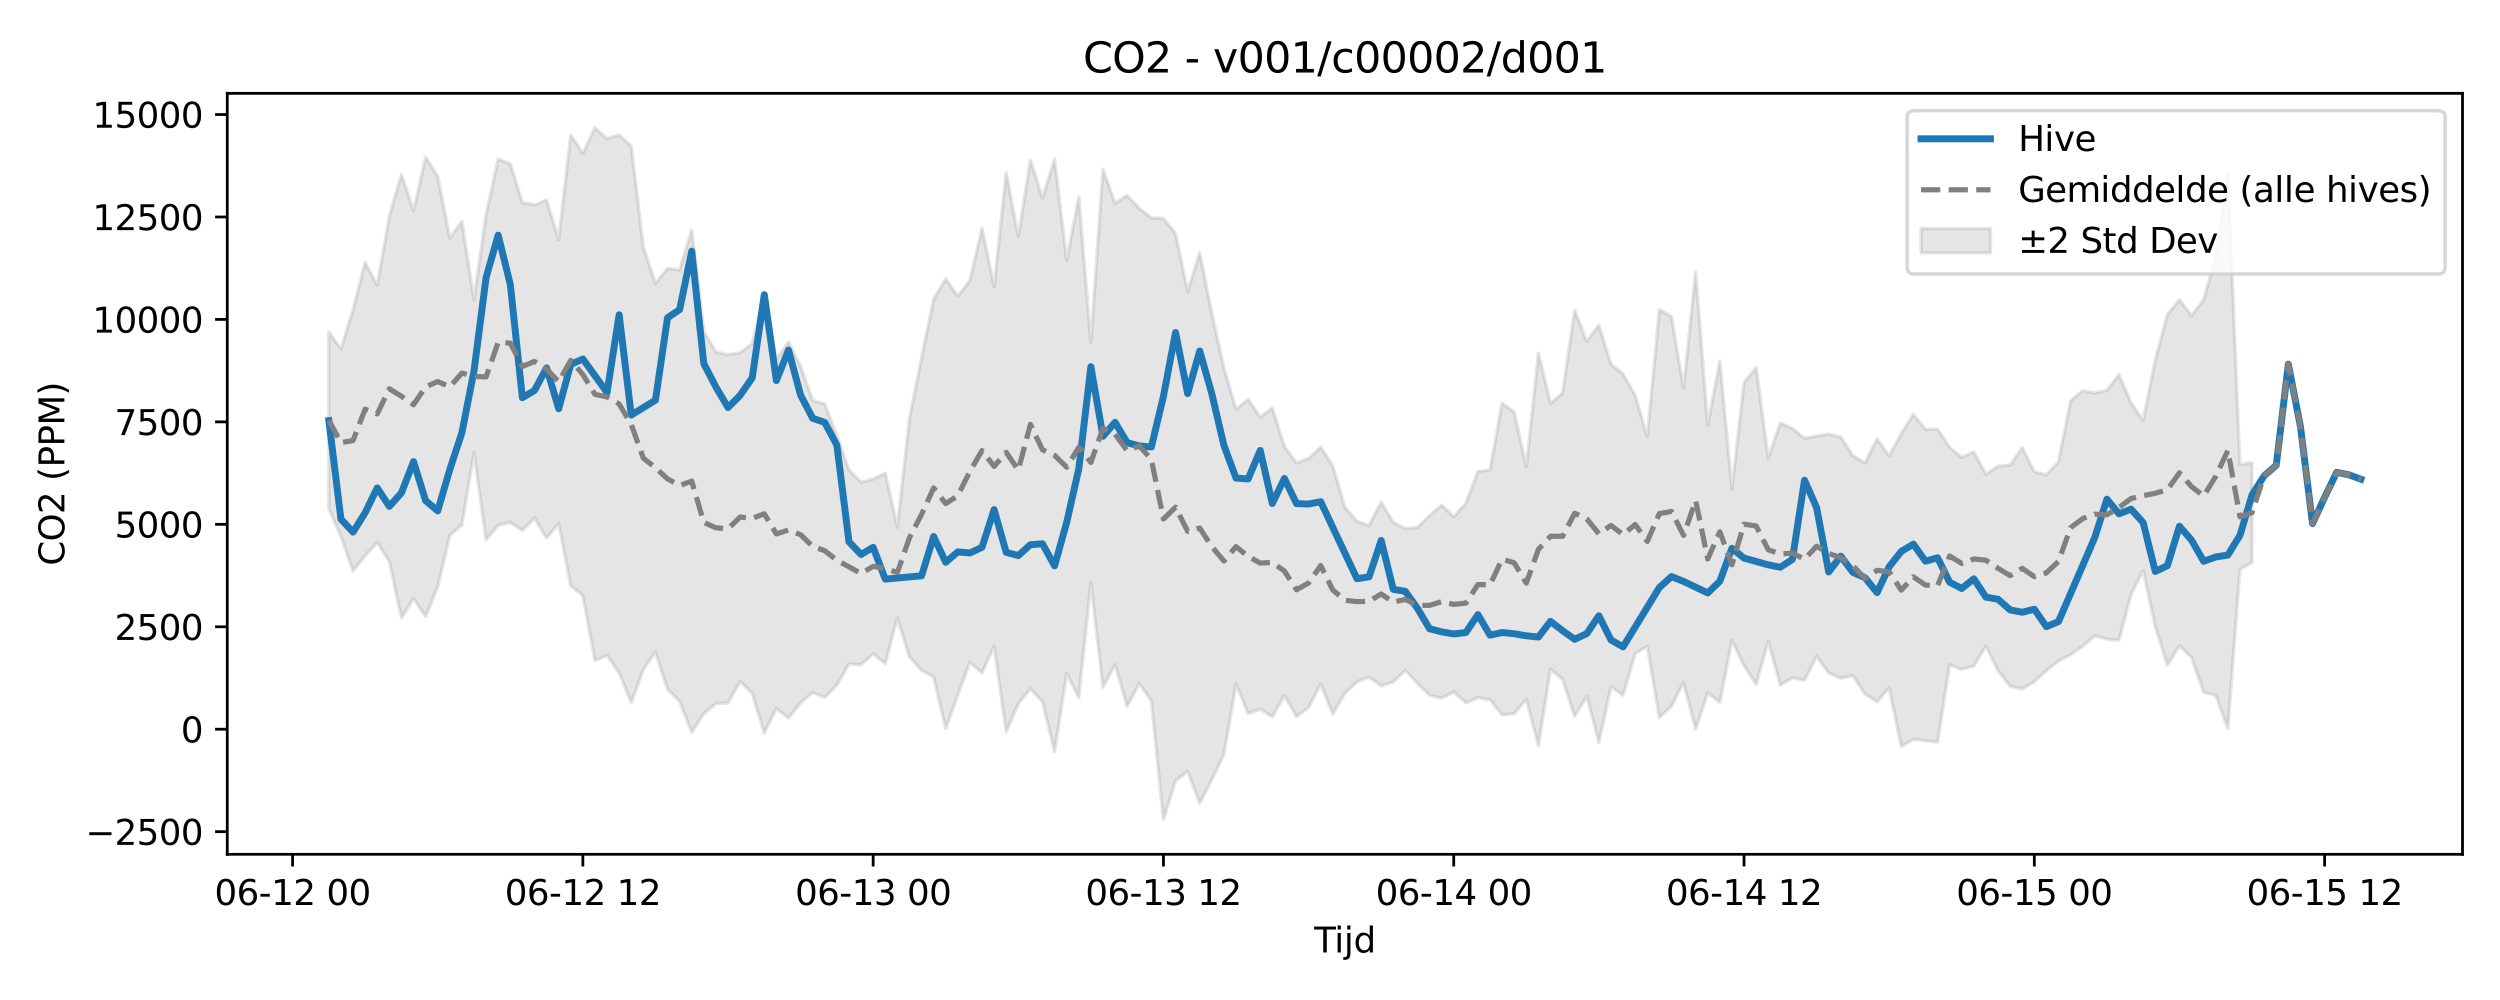 <?xml version="1.0" encoding="utf-8" standalone="no"?>
<!DOCTYPE svg PUBLIC "-//W3C//DTD SVG 1.1//EN"
  "http://www.w3.org/Graphics/SVG/1.1/DTD/svg11.dtd">
<svg xmlns:xlink="http://www.w3.org/1999/xlink" width="720pt" height="288pt" viewBox="0 0 720 288" xmlns="http://www.w3.org/2000/svg" version="1.1">
 <defs>
  <style type="text/css">*{stroke-linejoin: round; stroke-linecap: butt}</style>
 </defs>
 <g id="figure_1">
  <g id="patch_1">
   <path d="M 0 288 
L 720 288 
L 720 0 
L 0 0 
z
" style="fill: #ffffff"/>
  </g>
  <g id="axes_1">
   <g id="patch_2">
    <path d="M 65.45 246.04 
L 709.2 246.04 
L 709.2 26.88 
L 65.45 26.88 
z
" style="fill: #ffffff"/>
   </g>
   <g id="FillBetweenPolyCollection_1">
    <defs>
     <path id="m605151d9d4" d="M 94.711 -192.356 
L 94.711 -141.534 
L 98.195 -133.523 
L 101.678 -123.528 
L 105.162 -127.97 
L 108.645 -131.756 
L 112.129 -126.31 
L 115.612 -110.066 
L 119.096 -115.602 
L 122.579 -110.435 
L 126.063 -118.994 
L 129.546 -133.808 
L 133.03 -136.817 
L 136.513 -157.632 
L 139.997 -132.55 
L 143.48 -136.694 
L 146.964 -137.553 
L 150.447 -135.238 
L 153.931 -138.82 
L 157.414 -133.028 
L 160.898 -137.192 
L 164.381 -119.299 
L 167.865 -116.489 
L 171.348 -97.7 
L 174.832 -99.287 
L 178.315 -94.198 
L 181.799 -85.621 
L 185.282 -95.192 
L 188.766 -100.205 
L 192.249 -89.497 
L 195.733 -86.041 
L 199.216 -77.107 
L 202.7 -82.441 
L 206.183 -85.382 
L 209.667 -85.54 
L 213.15 -91.771 
L 216.634 -88.325 
L 220.117 -76.904 
L 223.601 -83.955 
L 227.084 -81.178 
L 230.568 -85.555 
L 234.051 -88.542 
L 237.535 -87.168 
L 241.018 -90.711 
L 244.502 -96.746 
L 247.985 -96.568 
L 251.469 -99.693 
L 254.952 -96.906 
L 258.436 -110.038 
L 261.919 -98.793 
L 265.403 -94.911 
L 268.886 -93.069 
L 272.37 -78.209 
L 275.853 -87.844 
L 279.337 -97.221 
L 282.82 -94.221 
L 286.304 -101.91 
L 289.787 -77.216 
L 293.271 -85.367 
L 296.754 -89.656 
L 300.238 -85.943 
L 303.721 -71.526 
L 307.205 -93.987 
L 310.688 -87.087 
L 314.172 -120.182 
L 317.655 -90.042 
L 321.139 -96.577 
L 324.622 -84.585 
L 328.106 -91.16 
L 331.589 -86.165 
L 335.073 -51.922 
L 338.556 -63.125 
L 342.04 -65.848 
L 345.523 -56.681 
L 349.007 -63.473 
L 352.49 -70.712 
L 355.974 -91.049 
L 359.457 -82.514 
L 362.941 -83.805 
L 366.424 -81.574 
L 369.908 -87.678 
L 373.391 -81.628 
L 376.875 -84.256 
L 380.358 -91.011 
L 383.842 -82.368 
L 387.325 -88.343 
L 390.808 -91.637 
L 394.292 -92.944 
L 397.775 -90.467 
L 401.259 -91.587 
L 404.742 -94.946 
L 408.226 -91.196 
L 411.709 -87.761 
L 415.193 -86.959 
L 418.676 -88.675 
L 422.16 -85.613 
L 425.643 -87.057 
L 429.127 -86.49 
L 432.61 -82.114 
L 436.094 -82.488 
L 439.577 -86.583 
L 443.061 -73.24 
L 446.544 -95.32 
L 450.028 -92.28 
L 453.511 -81.735 
L 456.995 -87.467 
L 460.478 -74.215 
L 463.962 -90.254 
L 467.445 -87.758 
L 470.929 -99.792 
L 474.412 -101.882 
L 477.896 -81.313 
L 481.379 -84.62 
L 484.863 -91.501 
L 488.346 -77.998 
L 491.83 -88.45 
L 495.313 -85.701 
L 498.797 -103.531 
L 502.28 -96.308 
L 505.764 -90.928 
L 509.247 -103.282 
L 512.731 -90.738 
L 516.214 -92.78 
L 519.698 -92.088 
L 523.181 -98.985 
L 526.665 -94.202 
L 530.148 -92.642 
L 533.632 -93.384 
L 537.115 -88.15 
L 540.599 -85.903 
L 544.082 -89.92 
L 547.566 -72.979 
L 551.049 -75.088 
L 554.533 -74.655 
L 558.016 -74.28 
L 561.5 -96.551 
L 564.983 -95.176 
L 568.467 -96.239 
L 571.95 -101.901 
L 575.434 -94.901 
L 578.917 -90.363 
L 582.401 -89.601 
L 585.884 -91.671 
L 589.368 -94.843 
L 592.851 -97.62 
L 596.335 -99.475 
L 599.818 -101.837 
L 603.302 -104.947 
L 606.785 -103.901 
L 610.269 -103.607 
L 613.752 -116.885 
L 617.236 -123.626 
L 620.719 -107.557 
L 624.203 -96.506 
L 627.686 -102.009 
L 631.17 -98.633 
L 634.653 -88.668 
L 638.137 -87.741 
L 641.62 -78.268 
L 645.104 -124.065 
L 648.587 -125.979 
L 648.587 -154.737 
L 648.587 -154.737 
L 645.104 -154.253 
L 641.62 -238.253 
L 638.137 -213.842 
L 634.653 -201.687 
L 631.17 -197.08 
L 627.686 -201.662 
L 624.203 -197.428 
L 620.719 -184.32 
L 617.236 -166.882 
L 613.752 -171.96 
L 610.269 -180.093 
L 606.785 -175.58 
L 603.302 -174.858 
L 599.818 -175.455 
L 596.335 -172.582 
L 592.851 -155.055 
L 589.368 -151.226 
L 585.884 -152.168 
L 582.401 -159.044 
L 578.917 -154.076 
L 575.434 -153.738 
L 571.95 -151.383 
L 568.467 -157.81 
L 564.983 -156.295 
L 561.5 -159.198 
L 558.016 -164.372 
L 554.533 -164.333 
L 551.049 -168.646 
L 547.566 -163.097 
L 544.082 -156.721 
L 540.599 -161.585 
L 537.115 -154.687 
L 533.632 -156.762 
L 530.148 -162.093 
L 526.665 -162.99 
L 523.181 -162.393 
L 519.698 -161.79 
L 516.214 -164.621 
L 512.731 -166.153 
L 509.247 -156.069 
L 505.764 -182.107 
L 502.28 -177.763 
L 498.797 -147.18 
L 495.313 -183.994 
L 491.83 -165.552 
L 488.346 -209.709 
L 484.863 -176.101 
L 481.379 -196.814 
L 477.896 -198.834 
L 474.412 -162.287 
L 470.929 -174.099 
L 467.445 -180.286 
L 463.962 -183.111 
L 460.478 -194.326 
L 456.995 -189.674 
L 453.511 -198.618 
L 450.028 -174.812 
L 446.544 -171.81 
L 443.061 -186.325 
L 439.577 -153.523 
L 436.094 -169.29 
L 432.61 -171.878 
L 429.127 -152.698 
L 425.643 -152.231 
L 422.16 -143.007 
L 418.676 -139.181 
L 415.193 -142.512 
L 411.709 -139.533 
L 408.226 -136.073 
L 404.742 -135.8 
L 401.259 -137.552 
L 397.775 -143.38 
L 394.292 -136.691 
L 390.808 -137.823 
L 387.325 -141.905 
L 383.842 -153.805 
L 380.358 -159.216 
L 376.875 -155.945 
L 373.391 -154.671 
L 369.908 -159.407 
L 366.424 -170.432 
L 362.941 -167.885 
L 359.457 -172.995 
L 355.974 -170.107 
L 352.49 -182.118 
L 349.007 -197.684 
L 345.523 -215.15 
L 342.04 -204.101 
L 338.556 -220.721 
L 335.073 -225.119 
L 331.589 -225.231 
L 328.106 -228.009 
L 324.622 -231.757 
L 321.139 -229.353 
L 317.655 -239.249 
L 314.172 -189.477 
L 310.688 -231.261 
L 307.205 -212.911 
L 303.721 -242.173 
L 300.238 -230.971 
L 296.754 -241.904 
L 293.271 -219.856 
L 289.787 -238.225 
L 286.304 -205.472 
L 282.82 -222.227 
L 279.337 -207.29 
L 275.853 -202.684 
L 272.37 -207.713 
L 268.886 -201.859 
L 265.403 -184.801 
L 261.919 -167.421 
L 258.436 -136.174 
L 254.952 -151.75 
L 251.469 -150.062 
L 247.985 -149.135 
L 244.502 -152.659 
L 241.018 -162.582 
L 237.535 -171.614 
L 234.051 -172.709 
L 230.568 -182.485 
L 227.084 -189.516 
L 223.601 -184.512 
L 220.117 -203.175 
L 216.634 -189.068 
L 213.15 -186.433 
L 209.667 -185.868 
L 206.183 -186.627 
L 202.7 -192.59 
L 199.216 -221.747 
L 195.733 -210.304 
L 192.249 -210.661 
L 188.766 -206.384 
L 185.282 -216.863 
L 181.799 -245.919 
L 178.315 -249.127 
L 174.832 -248.044 
L 171.348 -251.158 
L 167.865 -243.806 
L 164.381 -249.128 
L 160.898 -218.937 
L 157.414 -230.405 
L 153.931 -228.992 
L 150.447 -229.681 
L 146.964 -240.823 
L 143.48 -242.176 
L 139.997 -226.336 
L 136.513 -201.58 
L 133.03 -224.292 
L 129.546 -219.381 
L 126.063 -237.193 
L 122.579 -242.77 
L 119.096 -227.276 
L 115.612 -237.715 
L 112.129 -225.744 
L 108.645 -205.851 
L 105.162 -212.366 
L 101.678 -198.745 
L 98.195 -187.475 
L 94.711 -192.356 
z
" style="stroke: #808080; stroke-opacity: 0.2"/>
    </defs>
    <g clip-path="url(#pb60313cf3e)">
     <use xlink:href="#m605151d9d4" x="0" y="288" style="fill: #808080; fill-opacity: 0.2; stroke: #808080; stroke-opacity: 0.2"/>
    </g>
   </g>
   <g id="matplotlib.axis_1">
    <g id="xtick_1">
     <g id="line2d_1">
      <defs>
       <path id="mdfdb3e4c1c" d="M 0 0 
L 0 3.5 
" style="stroke: #000000; stroke-width: 0.8"/>
      </defs>
      <g>
       <use xlink:href="#mdfdb3e4c1c" x="84.261" y="246.04" style="stroke: #000000; stroke-width: 0.8"/>
      </g>
     </g>
     <g id="text_1">
      <!-- 06-12 00 -->
      <g transform="translate(61.78 260.638) scale(0.1 -0.1)">
       <defs>
        <path id="DejaVuSans-30" d="M 2034 4250 
Q 1547 4250 1301 3770 
Q 1056 3291 1056 2328 
Q 1056 1369 1301 889 
Q 1547 409 2034 409 
Q 2525 409 2770 889 
Q 3016 1369 3016 2328 
Q 3016 3291 2770 3770 
Q 2525 4250 2034 4250 
z
M 2034 4750 
Q 2819 4750 3233 4129 
Q 3647 3509 3647 2328 
Q 3647 1150 3233 529 
Q 2819 -91 2034 -91 
Q 1250 -91 836 529 
Q 422 1150 422 2328 
Q 422 3509 836 4129 
Q 1250 4750 2034 4750 
z
" transform="scale(0.016)"/>
        <path id="DejaVuSans-36" d="M 2113 2584 
Q 1688 2584 1439 2293 
Q 1191 2003 1191 1497 
Q 1191 994 1439 701 
Q 1688 409 2113 409 
Q 2538 409 2786 701 
Q 3034 994 3034 1497 
Q 3034 2003 2786 2293 
Q 2538 2584 2113 2584 
z
M 3366 4563 
L 3366 3988 
Q 3128 4100 2886 4159 
Q 2644 4219 2406 4219 
Q 1781 4219 1451 3797 
Q 1122 3375 1075 2522 
Q 1259 2794 1537 2939 
Q 1816 3084 2150 3084 
Q 2853 3084 3261 2657 
Q 3669 2231 3669 1497 
Q 3669 778 3244 343 
Q 2819 -91 2113 -91 
Q 1303 -91 875 529 
Q 447 1150 447 2328 
Q 447 3434 972 4092 
Q 1497 4750 2381 4750 
Q 2619 4750 2861 4703 
Q 3103 4656 3366 4563 
z
" transform="scale(0.016)"/>
        <path id="DejaVuSans-2d" d="M 313 2009 
L 1997 2009 
L 1997 1497 
L 313 1497 
L 313 2009 
z
" transform="scale(0.016)"/>
        <path id="DejaVuSans-31" d="M 794 531 
L 1825 531 
L 1825 4091 
L 703 3866 
L 703 4441 
L 1819 4666 
L 2450 4666 
L 2450 531 
L 3481 531 
L 3481 0 
L 794 0 
L 794 531 
z
" transform="scale(0.016)"/>
        <path id="DejaVuSans-32" d="M 1228 531 
L 3431 531 
L 3431 0 
L 469 0 
L 469 531 
Q 828 903 1448 1529 
Q 2069 2156 2228 2338 
Q 2531 2678 2651 2914 
Q 2772 3150 2772 3378 
Q 2772 3750 2511 3984 
Q 2250 4219 1831 4219 
Q 1534 4219 1204 4116 
Q 875 4013 500 3803 
L 500 4441 
Q 881 4594 1212 4672 
Q 1544 4750 1819 4750 
Q 2544 4750 2975 4387 
Q 3406 4025 3406 3419 
Q 3406 3131 3298 2873 
Q 3191 2616 2906 2266 
Q 2828 2175 2409 1742 
Q 1991 1309 1228 531 
z
" transform="scale(0.016)"/>
        <path id="DejaVuSans-20" transform="scale(0.016)"/>
       </defs>
       <use xlink:href="#DejaVuSans-30"/>
       <use xlink:href="#DejaVuSans-36" transform="translate(63.623 0)"/>
       <use xlink:href="#DejaVuSans-2d" transform="translate(127.246 0)"/>
       <use xlink:href="#DejaVuSans-31" transform="translate(163.33 0)"/>
       <use xlink:href="#DejaVuSans-32" transform="translate(226.953 0)"/>
       <use xlink:href="#DejaVuSans-20" transform="translate(290.576 0)"/>
       <use xlink:href="#DejaVuSans-30" transform="translate(322.363 0)"/>
       <use xlink:href="#DejaVuSans-30" transform="translate(385.986 0)"/>
      </g>
     </g>
    </g>
    <g id="xtick_2">
     <g id="line2d_2">
      <g>
       <use xlink:href="#mdfdb3e4c1c" x="167.865" y="246.04" style="stroke: #000000; stroke-width: 0.8"/>
      </g>
     </g>
     <g id="text_2">
      <!-- 06-12 12 -->
      <g transform="translate(145.384 260.638) scale(0.1 -0.1)">
       <use xlink:href="#DejaVuSans-30"/>
       <use xlink:href="#DejaVuSans-36" transform="translate(63.623 0)"/>
       <use xlink:href="#DejaVuSans-2d" transform="translate(127.246 0)"/>
       <use xlink:href="#DejaVuSans-31" transform="translate(163.33 0)"/>
       <use xlink:href="#DejaVuSans-32" transform="translate(226.953 0)"/>
       <use xlink:href="#DejaVuSans-20" transform="translate(290.576 0)"/>
       <use xlink:href="#DejaVuSans-31" transform="translate(322.363 0)"/>
       <use xlink:href="#DejaVuSans-32" transform="translate(385.986 0)"/>
      </g>
     </g>
    </g>
    <g id="xtick_3">
     <g id="line2d_3">
      <g>
       <use xlink:href="#mdfdb3e4c1c" x="251.469" y="246.04" style="stroke: #000000; stroke-width: 0.8"/>
      </g>
     </g>
     <g id="text_3">
      <!-- 06-13 00 -->
      <g transform="translate(228.988 260.638) scale(0.1 -0.1)">
       <defs>
        <path id="DejaVuSans-33" d="M 2597 2516 
Q 3050 2419 3304 2112 
Q 3559 1806 3559 1356 
Q 3559 666 3084 287 
Q 2609 -91 1734 -91 
Q 1441 -91 1130 -33 
Q 819 25 488 141 
L 488 750 
Q 750 597 1062 519 
Q 1375 441 1716 441 
Q 2309 441 2620 675 
Q 2931 909 2931 1356 
Q 2931 1769 2642 2001 
Q 2353 2234 1838 2234 
L 1294 2234 
L 1294 2753 
L 1863 2753 
Q 2328 2753 2575 2939 
Q 2822 3125 2822 3475 
Q 2822 3834 2567 4026 
Q 2313 4219 1838 4219 
Q 1578 4219 1281 4162 
Q 984 4106 628 3988 
L 628 4550 
Q 988 4650 1302 4700 
Q 1616 4750 1894 4750 
Q 2613 4750 3031 4423 
Q 3450 4097 3450 3541 
Q 3450 3153 3228 2886 
Q 3006 2619 2597 2516 
z
" transform="scale(0.016)"/>
       </defs>
       <use xlink:href="#DejaVuSans-30"/>
       <use xlink:href="#DejaVuSans-36" transform="translate(63.623 0)"/>
       <use xlink:href="#DejaVuSans-2d" transform="translate(127.246 0)"/>
       <use xlink:href="#DejaVuSans-31" transform="translate(163.33 0)"/>
       <use xlink:href="#DejaVuSans-33" transform="translate(226.953 0)"/>
       <use xlink:href="#DejaVuSans-20" transform="translate(290.576 0)"/>
       <use xlink:href="#DejaVuSans-30" transform="translate(322.363 0)"/>
       <use xlink:href="#DejaVuSans-30" transform="translate(385.986 0)"/>
      </g>
     </g>
    </g>
    <g id="xtick_4">
     <g id="line2d_4">
      <g>
       <use xlink:href="#mdfdb3e4c1c" x="335.073" y="246.04" style="stroke: #000000; stroke-width: 0.8"/>
      </g>
     </g>
     <g id="text_4">
      <!-- 06-13 12 -->
      <g transform="translate(312.592 260.638) scale(0.1 -0.1)">
       <use xlink:href="#DejaVuSans-30"/>
       <use xlink:href="#DejaVuSans-36" transform="translate(63.623 0)"/>
       <use xlink:href="#DejaVuSans-2d" transform="translate(127.246 0)"/>
       <use xlink:href="#DejaVuSans-31" transform="translate(163.33 0)"/>
       <use xlink:href="#DejaVuSans-33" transform="translate(226.953 0)"/>
       <use xlink:href="#DejaVuSans-20" transform="translate(290.576 0)"/>
       <use xlink:href="#DejaVuSans-31" transform="translate(322.363 0)"/>
       <use xlink:href="#DejaVuSans-32" transform="translate(385.986 0)"/>
      </g>
     </g>
    </g>
    <g id="xtick_5">
     <g id="line2d_5">
      <g>
       <use xlink:href="#mdfdb3e4c1c" x="418.676" y="246.04" style="stroke: #000000; stroke-width: 0.8"/>
      </g>
     </g>
     <g id="text_5">
      <!-- 06-14 00 -->
      <g transform="translate(396.196 260.638) scale(0.1 -0.1)">
       <defs>
        <path id="DejaVuSans-34" d="M 2419 4116 
L 825 1625 
L 2419 1625 
L 2419 4116 
z
M 2253 4666 
L 3047 4666 
L 3047 1625 
L 3713 1625 
L 3713 1100 
L 3047 1100 
L 3047 0 
L 2419 0 
L 2419 1100 
L 313 1100 
L 313 1709 
L 2253 4666 
z
" transform="scale(0.016)"/>
       </defs>
       <use xlink:href="#DejaVuSans-30"/>
       <use xlink:href="#DejaVuSans-36" transform="translate(63.623 0)"/>
       <use xlink:href="#DejaVuSans-2d" transform="translate(127.246 0)"/>
       <use xlink:href="#DejaVuSans-31" transform="translate(163.33 0)"/>
       <use xlink:href="#DejaVuSans-34" transform="translate(226.953 0)"/>
       <use xlink:href="#DejaVuSans-20" transform="translate(290.576 0)"/>
       <use xlink:href="#DejaVuSans-30" transform="translate(322.363 0)"/>
       <use xlink:href="#DejaVuSans-30" transform="translate(385.986 0)"/>
      </g>
     </g>
    </g>
    <g id="xtick_6">
     <g id="line2d_6">
      <g>
       <use xlink:href="#mdfdb3e4c1c" x="502.28" y="246.04" style="stroke: #000000; stroke-width: 0.8"/>
      </g>
     </g>
     <g id="text_6">
      <!-- 06-14 12 -->
      <g transform="translate(479.8 260.638) scale(0.1 -0.1)">
       <use xlink:href="#DejaVuSans-30"/>
       <use xlink:href="#DejaVuSans-36" transform="translate(63.623 0)"/>
       <use xlink:href="#DejaVuSans-2d" transform="translate(127.246 0)"/>
       <use xlink:href="#DejaVuSans-31" transform="translate(163.33 0)"/>
       <use xlink:href="#DejaVuSans-34" transform="translate(226.953 0)"/>
       <use xlink:href="#DejaVuSans-20" transform="translate(290.576 0)"/>
       <use xlink:href="#DejaVuSans-31" transform="translate(322.363 0)"/>
       <use xlink:href="#DejaVuSans-32" transform="translate(385.986 0)"/>
      </g>
     </g>
    </g>
    <g id="xtick_7">
     <g id="line2d_7">
      <g>
       <use xlink:href="#mdfdb3e4c1c" x="585.884" y="246.04" style="stroke: #000000; stroke-width: 0.8"/>
      </g>
     </g>
     <g id="text_7">
      <!-- 06-15 00 -->
      <g transform="translate(563.404 260.638) scale(0.1 -0.1)">
       <defs>
        <path id="DejaVuSans-35" d="M 691 4666 
L 3169 4666 
L 3169 4134 
L 1269 4134 
L 1269 2991 
Q 1406 3038 1543 3061 
Q 1681 3084 1819 3084 
Q 2600 3084 3056 2656 
Q 3513 2228 3513 1497 
Q 3513 744 3044 326 
Q 2575 -91 1722 -91 
Q 1428 -91 1123 -41 
Q 819 9 494 109 
L 494 744 
Q 775 591 1075 516 
Q 1375 441 1709 441 
Q 2250 441 2565 725 
Q 2881 1009 2881 1497 
Q 2881 1984 2565 2268 
Q 2250 2553 1709 2553 
Q 1456 2553 1204 2497 
Q 953 2441 691 2322 
L 691 4666 
z
" transform="scale(0.016)"/>
       </defs>
       <use xlink:href="#DejaVuSans-30"/>
       <use xlink:href="#DejaVuSans-36" transform="translate(63.623 0)"/>
       <use xlink:href="#DejaVuSans-2d" transform="translate(127.246 0)"/>
       <use xlink:href="#DejaVuSans-31" transform="translate(163.33 0)"/>
       <use xlink:href="#DejaVuSans-35" transform="translate(226.953 0)"/>
       <use xlink:href="#DejaVuSans-20" transform="translate(290.576 0)"/>
       <use xlink:href="#DejaVuSans-30" transform="translate(322.363 0)"/>
       <use xlink:href="#DejaVuSans-30" transform="translate(385.986 0)"/>
      </g>
     </g>
    </g>
    <g id="xtick_8">
     <g id="line2d_8">
      <g>
       <use xlink:href="#mdfdb3e4c1c" x="669.488" y="246.04" style="stroke: #000000; stroke-width: 0.8"/>
      </g>
     </g>
     <g id="text_8">
      <!-- 06-15 12 -->
      <g transform="translate(647.008 260.638) scale(0.1 -0.1)">
       <use xlink:href="#DejaVuSans-30"/>
       <use xlink:href="#DejaVuSans-36" transform="translate(63.623 0)"/>
       <use xlink:href="#DejaVuSans-2d" transform="translate(127.246 0)"/>
       <use xlink:href="#DejaVuSans-31" transform="translate(163.33 0)"/>
       <use xlink:href="#DejaVuSans-35" transform="translate(226.953 0)"/>
       <use xlink:href="#DejaVuSans-20" transform="translate(290.576 0)"/>
       <use xlink:href="#DejaVuSans-31" transform="translate(322.363 0)"/>
       <use xlink:href="#DejaVuSans-32" transform="translate(385.986 0)"/>
      </g>
     </g>
    </g>
    <g id="text_9">
     <!-- Tijd -->
     <g transform="translate(378.475 274.317) scale(0.1 -0.1)">
      <defs>
       <path id="DejaVuSans-54" d="M -19 4666 
L 3928 4666 
L 3928 4134 
L 2272 4134 
L 2272 0 
L 1638 0 
L 1638 4134 
L -19 4134 
L -19 4666 
z
" transform="scale(0.016)"/>
       <path id="DejaVuSans-69" d="M 603 3500 
L 1178 3500 
L 1178 0 
L 603 0 
L 603 3500 
z
M 603 4863 
L 1178 4863 
L 1178 4134 
L 603 4134 
L 603 4863 
z
" transform="scale(0.016)"/>
       <path id="DejaVuSans-6a" d="M 603 3500 
L 1178 3500 
L 1178 -63 
Q 1178 -731 923 -1031 
Q 669 -1331 103 -1331 
L -116 -1331 
L -116 -844 
L 38 -844 
Q 366 -844 484 -692 
Q 603 -541 603 -63 
L 603 3500 
z
M 603 4863 
L 1178 4863 
L 1178 4134 
L 603 4134 
L 603 4863 
z
" transform="scale(0.016)"/>
       <path id="DejaVuSans-64" d="M 2906 2969 
L 2906 4863 
L 3481 4863 
L 3481 0 
L 2906 0 
L 2906 525 
Q 2725 213 2448 61 
Q 2172 -91 1784 -91 
Q 1150 -91 751 415 
Q 353 922 353 1747 
Q 353 2572 751 3078 
Q 1150 3584 1784 3584 
Q 2172 3584 2448 3432 
Q 2725 3281 2906 2969 
z
M 947 1747 
Q 947 1113 1208 752 
Q 1469 391 1925 391 
Q 2381 391 2643 752 
Q 2906 1113 2906 1747 
Q 2906 2381 2643 2742 
Q 2381 3103 1925 3103 
Q 1469 3103 1208 2742 
Q 947 2381 947 1747 
z
" transform="scale(0.016)"/>
      </defs>
      <use xlink:href="#DejaVuSans-54"/>
      <use xlink:href="#DejaVuSans-69" transform="translate(57.959 0)"/>
      <use xlink:href="#DejaVuSans-6a" transform="translate(85.742 0)"/>
      <use xlink:href="#DejaVuSans-64" transform="translate(113.525 0)"/>
     </g>
    </g>
   </g>
   <g id="matplotlib.axis_2">
    <g id="ytick_1">
     <g id="line2d_9">
      <defs>
       <path id="m2c450a6f60" d="M 0 0 
L -3.5 0 
" style="stroke: #000000; stroke-width: 0.8"/>
      </defs>
      <g>
       <use xlink:href="#m2c450a6f60" x="65.45" y="239.52" style="stroke: #000000; stroke-width: 0.8"/>
      </g>
     </g>
     <g id="text_10">
      <!-- −2500 -->
      <g transform="translate(24.62 243.319) scale(0.1 -0.1)">
       <defs>
        <path id="DejaVuSans-2212" d="M 678 2272 
L 4684 2272 
L 4684 1741 
L 678 1741 
L 678 2272 
z
" transform="scale(0.016)"/>
       </defs>
       <use xlink:href="#DejaVuSans-2212"/>
       <use xlink:href="#DejaVuSans-32" transform="translate(83.789 0)"/>
       <use xlink:href="#DejaVuSans-35" transform="translate(147.412 0)"/>
       <use xlink:href="#DejaVuSans-30" transform="translate(211.035 0)"/>
       <use xlink:href="#DejaVuSans-30" transform="translate(274.658 0)"/>
      </g>
     </g>
    </g>
    <g id="ytick_2">
     <g id="line2d_10">
      <g>
       <use xlink:href="#m2c450a6f60" x="65.45" y="210.014" style="stroke: #000000; stroke-width: 0.8"/>
      </g>
     </g>
     <g id="text_11">
      <!-- 0 -->
      <g transform="translate(52.087 213.813) scale(0.1 -0.1)">
       <use xlink:href="#DejaVuSans-30"/>
      </g>
     </g>
    </g>
    <g id="ytick_3">
     <g id="line2d_11">
      <g>
       <use xlink:href="#m2c450a6f60" x="65.45" y="180.508" style="stroke: #000000; stroke-width: 0.8"/>
      </g>
     </g>
     <g id="text_12">
      <!-- 2500 -->
      <g transform="translate(33 184.308) scale(0.1 -0.1)">
       <use xlink:href="#DejaVuSans-32"/>
       <use xlink:href="#DejaVuSans-35" transform="translate(63.623 0)"/>
       <use xlink:href="#DejaVuSans-30" transform="translate(127.246 0)"/>
       <use xlink:href="#DejaVuSans-30" transform="translate(190.869 0)"/>
      </g>
     </g>
    </g>
    <g id="ytick_4">
     <g id="line2d_12">
      <g>
       <use xlink:href="#m2c450a6f60" x="65.45" y="151.003" style="stroke: #000000; stroke-width: 0.8"/>
      </g>
     </g>
     <g id="text_13">
      <!-- 5000 -->
      <g transform="translate(33 154.802) scale(0.1 -0.1)">
       <use xlink:href="#DejaVuSans-35"/>
       <use xlink:href="#DejaVuSans-30" transform="translate(63.623 0)"/>
       <use xlink:href="#DejaVuSans-30" transform="translate(127.246 0)"/>
       <use xlink:href="#DejaVuSans-30" transform="translate(190.869 0)"/>
      </g>
     </g>
    </g>
    <g id="ytick_5">
     <g id="line2d_13">
      <g>
       <use xlink:href="#m2c450a6f60" x="65.45" y="121.497" style="stroke: #000000; stroke-width: 0.8"/>
      </g>
     </g>
     <g id="text_14">
      <!-- 7500 -->
      <g transform="translate(33 125.296) scale(0.1 -0.1)">
       <defs>
        <path id="DejaVuSans-37" d="M 525 4666 
L 3525 4666 
L 3525 4397 
L 1831 0 
L 1172 0 
L 2766 4134 
L 525 4134 
L 525 4666 
z
" transform="scale(0.016)"/>
       </defs>
       <use xlink:href="#DejaVuSans-37"/>
       <use xlink:href="#DejaVuSans-35" transform="translate(63.623 0)"/>
       <use xlink:href="#DejaVuSans-30" transform="translate(127.246 0)"/>
       <use xlink:href="#DejaVuSans-30" transform="translate(190.869 0)"/>
      </g>
     </g>
    </g>
    <g id="ytick_6">
     <g id="line2d_14">
      <g>
       <use xlink:href="#m2c450a6f60" x="65.45" y="91.992" style="stroke: #000000; stroke-width: 0.8"/>
      </g>
     </g>
     <g id="text_15">
      <!-- 10000 -->
      <g transform="translate(26.637 95.791) scale(0.1 -0.1)">
       <use xlink:href="#DejaVuSans-31"/>
       <use xlink:href="#DejaVuSans-30" transform="translate(63.623 0)"/>
       <use xlink:href="#DejaVuSans-30" transform="translate(127.246 0)"/>
       <use xlink:href="#DejaVuSans-30" transform="translate(190.869 0)"/>
       <use xlink:href="#DejaVuSans-30" transform="translate(254.492 0)"/>
      </g>
     </g>
    </g>
    <g id="ytick_7">
     <g id="line2d_15">
      <g>
       <use xlink:href="#m2c450a6f60" x="65.45" y="62.486" style="stroke: #000000; stroke-width: 0.8"/>
      </g>
     </g>
     <g id="text_16">
      <!-- 12500 -->
      <g transform="translate(26.637 66.285) scale(0.1 -0.1)">
       <use xlink:href="#DejaVuSans-31"/>
       <use xlink:href="#DejaVuSans-32" transform="translate(63.623 0)"/>
       <use xlink:href="#DejaVuSans-35" transform="translate(127.246 0)"/>
       <use xlink:href="#DejaVuSans-30" transform="translate(190.869 0)"/>
       <use xlink:href="#DejaVuSans-30" transform="translate(254.492 0)"/>
      </g>
     </g>
    </g>
    <g id="ytick_8">
     <g id="line2d_16">
      <g>
       <use xlink:href="#m2c450a6f60" x="65.45" y="32.98" style="stroke: #000000; stroke-width: 0.8"/>
      </g>
     </g>
     <g id="text_17">
      <!-- 15000 -->
      <g transform="translate(26.637 36.779) scale(0.1 -0.1)">
       <use xlink:href="#DejaVuSans-31"/>
       <use xlink:href="#DejaVuSans-35" transform="translate(63.623 0)"/>
       <use xlink:href="#DejaVuSans-30" transform="translate(127.246 0)"/>
       <use xlink:href="#DejaVuSans-30" transform="translate(190.869 0)"/>
       <use xlink:href="#DejaVuSans-30" transform="translate(254.492 0)"/>
      </g>
     </g>
    </g>
    <g id="text_18">
     <!-- CO2 (PPM) -->
     <g transform="translate(18.541 162.903) rotate(-90) scale(0.1 -0.1)">
      <defs>
       <path id="DejaVuSans-43" d="M 4122 4306 
L 4122 3641 
Q 3803 3938 3442 4084 
Q 3081 4231 2675 4231 
Q 1875 4231 1450 3742 
Q 1025 3253 1025 2328 
Q 1025 1406 1450 917 
Q 1875 428 2675 428 
Q 3081 428 3442 575 
Q 3803 722 4122 1019 
L 4122 359 
Q 3791 134 3420 21 
Q 3050 -91 2638 -91 
Q 1578 -91 968 557 
Q 359 1206 359 2328 
Q 359 3453 968 4101 
Q 1578 4750 2638 4750 
Q 3056 4750 3426 4639 
Q 3797 4528 4122 4306 
z
" transform="scale(0.016)"/>
       <path id="DejaVuSans-4f" d="M 2522 4238 
Q 1834 4238 1429 3725 
Q 1025 3213 1025 2328 
Q 1025 1447 1429 934 
Q 1834 422 2522 422 
Q 3209 422 3611 934 
Q 4013 1447 4013 2328 
Q 4013 3213 3611 3725 
Q 3209 4238 2522 4238 
z
M 2522 4750 
Q 3503 4750 4090 4092 
Q 4678 3434 4678 2328 
Q 4678 1225 4090 567 
Q 3503 -91 2522 -91 
Q 1538 -91 948 565 
Q 359 1222 359 2328 
Q 359 3434 948 4092 
Q 1538 4750 2522 4750 
z
" transform="scale(0.016)"/>
       <path id="DejaVuSans-28" d="M 1984 4856 
Q 1566 4138 1362 3434 
Q 1159 2731 1159 2009 
Q 1159 1288 1364 580 
Q 1569 -128 1984 -844 
L 1484 -844 
Q 1016 -109 783 600 
Q 550 1309 550 2009 
Q 550 2706 781 3412 
Q 1013 4119 1484 4856 
L 1984 4856 
z
" transform="scale(0.016)"/>
       <path id="DejaVuSans-50" d="M 1259 4147 
L 1259 2394 
L 2053 2394 
Q 2494 2394 2734 2622 
Q 2975 2850 2975 3272 
Q 2975 3691 2734 3919 
Q 2494 4147 2053 4147 
L 1259 4147 
z
M 628 4666 
L 2053 4666 
Q 2838 4666 3239 4311 
Q 3641 3956 3641 3272 
Q 3641 2581 3239 2228 
Q 2838 1875 2053 1875 
L 1259 1875 
L 1259 0 
L 628 0 
L 628 4666 
z
" transform="scale(0.016)"/>
       <path id="DejaVuSans-4d" d="M 628 4666 
L 1569 4666 
L 2759 1491 
L 3956 4666 
L 4897 4666 
L 4897 0 
L 4281 0 
L 4281 4097 
L 3078 897 
L 2444 897 
L 1241 4097 
L 1241 0 
L 628 0 
L 628 4666 
z
" transform="scale(0.016)"/>
       <path id="DejaVuSans-29" d="M 513 4856 
L 1013 4856 
Q 1481 4119 1714 3412 
Q 1947 2706 1947 2009 
Q 1947 1309 1714 600 
Q 1481 -109 1013 -844 
L 513 -844 
Q 928 -128 1133 580 
Q 1338 1288 1338 2009 
Q 1338 2731 1133 3434 
Q 928 4138 513 4856 
z
" transform="scale(0.016)"/>
      </defs>
      <use xlink:href="#DejaVuSans-43"/>
      <use xlink:href="#DejaVuSans-4f" transform="translate(69.824 0)"/>
      <use xlink:href="#DejaVuSans-32" transform="translate(148.535 0)"/>
      <use xlink:href="#DejaVuSans-20" transform="translate(212.158 0)"/>
      <use xlink:href="#DejaVuSans-28" transform="translate(243.945 0)"/>
      <use xlink:href="#DejaVuSans-50" transform="translate(282.959 0)"/>
      <use xlink:href="#DejaVuSans-50" transform="translate(343.262 0)"/>
      <use xlink:href="#DejaVuSans-4d" transform="translate(403.564 0)"/>
      <use xlink:href="#DejaVuSans-29" transform="translate(489.844 0)"/>
     </g>
    </g>
   </g>
   <g id="line2d_17">
    <path d="M 94.711 121.139 
L 98.195 149.524 
L 101.678 153.245 
L 105.162 147.663 
L 108.645 140.528 
L 112.129 145.845 
L 115.612 141.945 
L 119.096 132.945 
L 122.579 144.193 
L 126.063 147.136 
L 129.546 135.211 
L 133.03 124.613 
L 136.513 106.809 
L 139.997 79.906 
L 143.48 67.732 
L 146.964 81.906 
L 150.447 114.534 
L 153.931 112.451 
L 157.414 105.954 
L 160.898 117.72 
L 164.381 104.939 
L 167.865 103.392 
L 174.832 113.023 
L 178.315 90.652 
L 181.799 119.532 
L 188.766 115.248 
L 192.249 91.514 
L 195.733 89.167 
L 199.216 72.335 
L 202.7 104.738 
L 206.183 111.459 
L 209.667 117.372 
L 213.15 113.861 
L 216.634 108.837 
L 220.117 84.869 
L 223.601 109.593 
L 227.084 100.824 
L 230.568 113.79 
L 234.051 120.466 
L 237.535 121.662 
L 241.018 128.205 
L 244.502 156.031 
L 247.985 159.697 
L 251.469 157.624 
L 254.952 166.782 
L 265.403 165.838 
L 268.886 154.52 
L 272.37 161.926 
L 275.853 158.934 
L 279.337 159.268 
L 282.82 157.612 
L 286.304 146.766 
L 289.787 159.076 
L 293.271 160.014 
L 296.754 156.869 
L 300.238 156.621 
L 303.721 162.964 
L 307.205 150.444 
L 310.688 135.034 
L 314.172 105.623 
L 317.655 125.64 
L 321.139 121.633 
L 324.622 127.481 
L 328.106 128.433 
L 331.589 128.732 
L 335.073 114.127 
L 338.556 95.76 
L 342.04 113.359 
L 345.523 101.087 
L 349.007 113.424 
L 352.49 128.278 
L 355.974 137.678 
L 359.457 137.942 
L 362.941 129.717 
L 366.424 145.007 
L 369.908 137.802 
L 373.391 145.039 
L 376.875 145.161 
L 380.358 144.494 
L 390.808 166.672 
L 394.292 166.118 
L 397.775 155.657 
L 401.259 169.729 
L 404.742 170.315 
L 408.226 175.205 
L 411.709 181.075 
L 415.193 181.976 
L 418.676 182.574 
L 422.16 182.173 
L 425.643 177.011 
L 429.127 182.928 
L 432.61 182.161 
L 436.094 182.515 
L 439.577 183.105 
L 443.061 183.471 
L 446.544 178.951 
L 450.028 181.641 
L 453.511 184.116 
L 456.995 182.479 
L 460.478 177.345 
L 463.962 184.317 
L 467.445 186.292 
L 477.896 169.206 
L 481.379 166.051 
L 484.863 167.443 
L 491.83 170.76 
L 495.313 167.392 
L 498.797 157.923 
L 502.28 160.728 
L 509.247 162.669 
L 512.731 163.364 
L 516.214 161.102 
L 519.698 138.309 
L 523.181 146.187 
L 526.665 164.725 
L 530.148 160.179 
L 533.632 164.847 
L 537.115 166.375 
L 540.599 170.665 
L 544.082 163.226 
L 547.566 158.8 
L 551.049 156.721 
L 554.533 161.625 
L 558.016 160.633 
L 561.5 167.672 
L 564.983 169.485 
L 568.467 166.696 
L 571.95 171.983 
L 575.434 172.585 
L 578.917 175.654 
L 582.401 176.334 
L 585.884 175.453 
L 589.368 180.481 
L 592.851 179.004 
L 603.302 154.791 
L 606.785 143.768 
L 610.269 147.981 
L 613.752 146.636 
L 617.236 150.523 
L 620.719 164.575 
L 624.203 162.915 
L 627.686 151.554 
L 631.17 155.57 
L 634.653 161.641 
L 638.137 160.409 
L 641.62 159.866 
L 645.104 154.178 
L 648.587 142.558 
L 652.071 137.041 
L 655.554 134.008 
L 659.038 104.885 
L 662.521 122.799 
L 666.005 150.79 
L 669.488 143.225 
L 672.972 136.026 
L 676.455 136.728 
L 679.939 138.008 
L 679.939 138.008 
" clip-path="url(#pb60313cf3e)" style="fill: none; stroke: #1f77b4; stroke-width: 2; stroke-linecap: square"/>
   </g>
   <g id="line2d_18">
    <path d="M 94.711 121.055 
L 98.195 127.501 
L 101.678 126.863 
L 105.162 117.832 
L 108.645 119.196 
L 112.129 111.973 
L 115.612 114.11 
L 119.096 116.561 
L 122.579 111.398 
L 126.063 109.907 
L 129.546 111.406 
L 133.03 107.446 
L 136.513 108.394 
L 139.997 108.557 
L 143.48 98.565 
L 146.964 98.812 
L 150.447 105.54 
L 153.931 104.094 
L 157.414 106.283 
L 160.898 109.935 
L 164.381 103.787 
L 167.865 107.853 
L 171.348 113.571 
L 174.832 114.335 
L 178.315 116.337 
L 181.799 122.23 
L 185.282 131.973 
L 188.766 134.705 
L 192.249 137.921 
L 195.733 139.828 
L 199.216 138.573 
L 202.7 150.485 
L 206.183 151.995 
L 209.667 152.296 
L 213.15 148.898 
L 216.634 149.304 
L 220.117 147.96 
L 223.601 153.766 
L 227.084 152.653 
L 230.568 153.98 
L 234.051 157.374 
L 237.535 158.609 
L 241.018 161.353 
L 247.985 165.149 
L 251.469 163.123 
L 254.952 163.672 
L 258.436 164.894 
L 261.919 154.893 
L 265.403 148.144 
L 268.886 140.536 
L 272.37 145.039 
L 275.853 142.736 
L 279.337 135.745 
L 282.82 129.776 
L 286.304 134.309 
L 289.787 130.279 
L 293.271 135.388 
L 296.754 122.22 
L 300.238 129.543 
L 303.721 131.151 
L 307.205 134.551 
L 310.688 128.826 
L 314.172 133.17 
L 317.655 123.355 
L 321.139 125.035 
L 324.622 129.829 
L 328.106 128.415 
L 331.589 132.302 
L 335.073 149.479 
L 338.556 146.077 
L 342.04 153.025 
L 345.523 152.084 
L 349.007 157.421 
L 352.49 161.585 
L 355.974 157.422 
L 359.457 160.246 
L 362.941 162.155 
L 366.424 161.997 
L 369.908 164.458 
L 373.391 169.851 
L 376.875 167.9 
L 380.358 162.887 
L 383.842 169.913 
L 387.325 172.876 
L 390.808 173.27 
L 394.292 173.183 
L 397.775 171.076 
L 401.259 173.43 
L 404.742 172.627 
L 408.226 174.365 
L 411.709 174.353 
L 415.193 173.264 
L 418.676 174.072 
L 422.16 173.69 
L 425.643 168.356 
L 429.127 168.406 
L 432.61 161.004 
L 436.094 162.111 
L 439.577 167.947 
L 443.061 158.217 
L 446.544 154.435 
L 450.028 154.454 
L 453.511 147.823 
L 456.995 149.43 
L 460.478 153.729 
L 463.962 151.318 
L 467.445 153.978 
L 470.929 151.054 
L 474.412 155.916 
L 477.896 147.926 
L 481.379 147.283 
L 484.863 154.199 
L 488.346 144.146 
L 491.83 160.999 
L 495.313 153.153 
L 498.797 162.645 
L 502.28 150.964 
L 505.764 151.482 
L 509.247 158.324 
L 512.731 159.555 
L 516.214 159.299 
L 519.698 161.061 
L 523.181 157.311 
L 526.665 159.404 
L 530.148 160.632 
L 533.632 162.927 
L 537.115 166.581 
L 540.599 164.256 
L 544.082 164.68 
L 547.566 169.962 
L 551.049 166.133 
L 554.533 168.506 
L 558.016 168.674 
L 561.5 160.125 
L 564.983 162.265 
L 568.467 160.975 
L 571.95 161.358 
L 575.434 163.68 
L 578.917 165.781 
L 582.401 163.678 
L 585.884 166.08 
L 589.368 164.966 
L 592.851 161.663 
L 596.335 151.971 
L 599.818 149.354 
L 603.302 148.097 
L 606.785 148.259 
L 610.269 146.15 
L 613.752 143.578 
L 617.236 142.746 
L 620.719 142.061 
L 624.203 141.033 
L 627.686 136.164 
L 631.17 140.144 
L 634.653 142.823 
L 638.137 137.209 
L 641.62 129.74 
L 645.104 148.841 
L 648.587 147.642 
L 652.071 137.041 
L 655.554 134.008 
L 659.038 104.885 
L 662.521 122.799 
L 666.005 150.79 
L 669.488 143.225 
L 672.972 136.026 
L 676.455 136.728 
L 679.939 138.008 
L 679.939 138.008 
" clip-path="url(#pb60313cf3e)" style="fill: none; stroke-dasharray: 5.55,2.4; stroke-dashoffset: 0; stroke: #808080; stroke-width: 1.5"/>
   </g>
   <g id="patch_3">
    <path d="M 65.45 246.04 
L 65.45 26.88 
" style="fill: none; stroke: #000000; stroke-width: 0.8; stroke-linejoin: miter; stroke-linecap: square"/>
   </g>
   <g id="patch_4">
    <path d="M 709.2 246.04 
L 709.2 26.88 
" style="fill: none; stroke: #000000; stroke-width: 0.8; stroke-linejoin: miter; stroke-linecap: square"/>
   </g>
   <g id="patch_5">
    <path d="M 65.45 246.04 
L 709.2 246.04 
" style="fill: none; stroke: #000000; stroke-width: 0.8; stroke-linejoin: miter; stroke-linecap: square"/>
   </g>
   <g id="patch_6">
    <path d="M 65.45 26.88 
L 709.2 26.88 
" style="fill: none; stroke: #000000; stroke-width: 0.8; stroke-linejoin: miter; stroke-linecap: square"/>
   </g>
   <g id="text_19">
    <!-- CO2 - v001/c00002/d001 -->
    <g transform="translate(311.922 20.88) scale(0.12 -0.12)">
     <defs>
      <path id="DejaVuSans-76" d="M 191 3500 
L 800 3500 
L 1894 563 
L 2988 3500 
L 3597 3500 
L 2284 0 
L 1503 0 
L 191 3500 
z
" transform="scale(0.016)"/>
      <path id="DejaVuSans-2f" d="M 1625 4666 
L 2156 4666 
L 531 -594 
L 0 -594 
L 1625 4666 
z
" transform="scale(0.016)"/>
      <path id="DejaVuSans-63" d="M 3122 3366 
L 3122 2828 
Q 2878 2963 2633 3030 
Q 2388 3097 2138 3097 
Q 1578 3097 1268 2742 
Q 959 2388 959 1747 
Q 959 1106 1268 751 
Q 1578 397 2138 397 
Q 2388 397 2633 464 
Q 2878 531 3122 666 
L 3122 134 
Q 2881 22 2623 -34 
Q 2366 -91 2075 -91 
Q 1284 -91 818 406 
Q 353 903 353 1747 
Q 353 2603 823 3093 
Q 1294 3584 2113 3584 
Q 2378 3584 2631 3529 
Q 2884 3475 3122 3366 
z
" transform="scale(0.016)"/>
     </defs>
     <use xlink:href="#DejaVuSans-43"/>
     <use xlink:href="#DejaVuSans-4f" transform="translate(69.824 0)"/>
     <use xlink:href="#DejaVuSans-32" transform="translate(148.535 0)"/>
     <use xlink:href="#DejaVuSans-20" transform="translate(212.158 0)"/>
     <use xlink:href="#DejaVuSans-2d" transform="translate(243.945 0)"/>
     <use xlink:href="#DejaVuSans-20" transform="translate(280.029 0)"/>
     <use xlink:href="#DejaVuSans-76" transform="translate(311.816 0)"/>
     <use xlink:href="#DejaVuSans-30" transform="translate(370.996 0)"/>
     <use xlink:href="#DejaVuSans-30" transform="translate(434.619 0)"/>
     <use xlink:href="#DejaVuSans-31" transform="translate(498.242 0)"/>
     <use xlink:href="#DejaVuSans-2f" transform="translate(561.865 0)"/>
     <use xlink:href="#DejaVuSans-63" transform="translate(595.557 0)"/>
     <use xlink:href="#DejaVuSans-30" transform="translate(650.537 0)"/>
     <use xlink:href="#DejaVuSans-30" transform="translate(714.16 0)"/>
     <use xlink:href="#DejaVuSans-30" transform="translate(777.783 0)"/>
     <use xlink:href="#DejaVuSans-30" transform="translate(841.406 0)"/>
     <use xlink:href="#DejaVuSans-32" transform="translate(905.029 0)"/>
     <use xlink:href="#DejaVuSans-2f" transform="translate(968.652 0)"/>
     <use xlink:href="#DejaVuSans-64" transform="translate(1002.344 0)"/>
     <use xlink:href="#DejaVuSans-30" transform="translate(1065.82 0)"/>
     <use xlink:href="#DejaVuSans-30" transform="translate(1129.443 0)"/>
     <use xlink:href="#DejaVuSans-31" transform="translate(1193.066 0)"/>
    </g>
   </g>
   <g id="legend_1">
    <g id="patch_7">
     <path d="M 551.256 78.914 
L 702.2 78.914 
Q 704.2 78.914 704.2 76.914 
L 704.2 33.88 
Q 704.2 31.88 702.2 31.88 
L 551.256 31.88 
Q 549.256 31.88 549.256 33.88 
L 549.256 76.914 
Q 549.256 78.914 551.256 78.914 
z
" style="fill: #ffffff; opacity: 0.8; stroke: #cccccc; stroke-linejoin: miter"/>
    </g>
    <g id="line2d_19">
     <path d="M 553.256 39.978 
L 563.256 39.978 
L 573.256 39.978 
" style="fill: none; stroke: #1f77b4; stroke-width: 2; stroke-linecap: square"/>
    </g>
    <g id="text_20">
     <!-- Hive -->
     <g transform="translate(581.256 43.478) scale(0.1 -0.1)">
      <defs>
       <path id="DejaVuSans-48" d="M 628 4666 
L 1259 4666 
L 1259 2753 
L 3553 2753 
L 3553 4666 
L 4184 4666 
L 4184 0 
L 3553 0 
L 3553 2222 
L 1259 2222 
L 1259 0 
L 628 0 
L 628 4666 
z
" transform="scale(0.016)"/>
       <path id="DejaVuSans-65" d="M 3597 1894 
L 3597 1613 
L 953 1613 
Q 991 1019 1311 708 
Q 1631 397 2203 397 
Q 2534 397 2845 478 
Q 3156 559 3463 722 
L 3463 178 
Q 3153 47 2828 -22 
Q 2503 -91 2169 -91 
Q 1331 -91 842 396 
Q 353 884 353 1716 
Q 353 2575 817 3079 
Q 1281 3584 2069 3584 
Q 2775 3584 3186 3129 
Q 3597 2675 3597 1894 
z
M 3022 2063 
Q 3016 2534 2758 2815 
Q 2500 3097 2075 3097 
Q 1594 3097 1305 2825 
Q 1016 2553 972 2059 
L 3022 2063 
z
" transform="scale(0.016)"/>
      </defs>
      <use xlink:href="#DejaVuSans-48"/>
      <use xlink:href="#DejaVuSans-69" transform="translate(75.195 0)"/>
      <use xlink:href="#DejaVuSans-76" transform="translate(102.979 0)"/>
      <use xlink:href="#DejaVuSans-65" transform="translate(162.158 0)"/>
     </g>
    </g>
    <g id="line2d_20">
     <path d="M 553.256 54.657 
L 563.256 54.657 
L 573.256 54.657 
" style="fill: none; stroke-dasharray: 5.55,2.4; stroke-dashoffset: 0; stroke: #808080; stroke-width: 1.5"/>
    </g>
    <g id="text_21">
     <!-- Gemiddelde (alle hives) -->
     <g transform="translate(581.256 58.157) scale(0.1 -0.1)">
      <defs>
       <path id="DejaVuSans-47" d="M 3809 666 
L 3809 1919 
L 2778 1919 
L 2778 2438 
L 4434 2438 
L 4434 434 
Q 4069 175 3628 42 
Q 3188 -91 2688 -91 
Q 1594 -91 976 548 
Q 359 1188 359 2328 
Q 359 3472 976 4111 
Q 1594 4750 2688 4750 
Q 3144 4750 3555 4637 
Q 3966 4525 4313 4306 
L 4313 3634 
Q 3963 3931 3569 4081 
Q 3175 4231 2741 4231 
Q 1884 4231 1454 3753 
Q 1025 3275 1025 2328 
Q 1025 1384 1454 906 
Q 1884 428 2741 428 
Q 3075 428 3337 486 
Q 3600 544 3809 666 
z
" transform="scale(0.016)"/>
       <path id="DejaVuSans-6d" d="M 3328 2828 
Q 3544 3216 3844 3400 
Q 4144 3584 4550 3584 
Q 5097 3584 5394 3201 
Q 5691 2819 5691 2113 
L 5691 0 
L 5113 0 
L 5113 2094 
Q 5113 2597 4934 2840 
Q 4756 3084 4391 3084 
Q 3944 3084 3684 2787 
Q 3425 2491 3425 1978 
L 3425 0 
L 2847 0 
L 2847 2094 
Q 2847 2600 2669 2842 
Q 2491 3084 2119 3084 
Q 1678 3084 1418 2786 
Q 1159 2488 1159 1978 
L 1159 0 
L 581 0 
L 581 3500 
L 1159 3500 
L 1159 2956 
Q 1356 3278 1631 3431 
Q 1906 3584 2284 3584 
Q 2666 3584 2933 3390 
Q 3200 3197 3328 2828 
z
" transform="scale(0.016)"/>
       <path id="DejaVuSans-6c" d="M 603 4863 
L 1178 4863 
L 1178 0 
L 603 0 
L 603 4863 
z
" transform="scale(0.016)"/>
       <path id="DejaVuSans-61" d="M 2194 1759 
Q 1497 1759 1228 1600 
Q 959 1441 959 1056 
Q 959 750 1161 570 
Q 1363 391 1709 391 
Q 2188 391 2477 730 
Q 2766 1069 2766 1631 
L 2766 1759 
L 2194 1759 
z
M 3341 1997 
L 3341 0 
L 2766 0 
L 2766 531 
Q 2569 213 2275 61 
Q 1981 -91 1556 -91 
Q 1019 -91 701 211 
Q 384 513 384 1019 
Q 384 1609 779 1909 
Q 1175 2209 1959 2209 
L 2766 2209 
L 2766 2266 
Q 2766 2663 2505 2880 
Q 2244 3097 1772 3097 
Q 1472 3097 1187 3025 
Q 903 2953 641 2809 
L 641 3341 
Q 956 3463 1253 3523 
Q 1550 3584 1831 3584 
Q 2591 3584 2966 3190 
Q 3341 2797 3341 1997 
z
" transform="scale(0.016)"/>
       <path id="DejaVuSans-68" d="M 3513 2113 
L 3513 0 
L 2938 0 
L 2938 2094 
Q 2938 2591 2744 2837 
Q 2550 3084 2163 3084 
Q 1697 3084 1428 2787 
Q 1159 2491 1159 1978 
L 1159 0 
L 581 0 
L 581 4863 
L 1159 4863 
L 1159 2956 
Q 1366 3272 1645 3428 
Q 1925 3584 2291 3584 
Q 2894 3584 3203 3211 
Q 3513 2838 3513 2113 
z
" transform="scale(0.016)"/>
       <path id="DejaVuSans-73" d="M 2834 3397 
L 2834 2853 
Q 2591 2978 2328 3040 
Q 2066 3103 1784 3103 
Q 1356 3103 1142 2972 
Q 928 2841 928 2578 
Q 928 2378 1081 2264 
Q 1234 2150 1697 2047 
L 1894 2003 
Q 2506 1872 2764 1633 
Q 3022 1394 3022 966 
Q 3022 478 2636 193 
Q 2250 -91 1575 -91 
Q 1294 -91 989 -36 
Q 684 19 347 128 
L 347 722 
Q 666 556 975 473 
Q 1284 391 1588 391 
Q 1994 391 2212 530 
Q 2431 669 2431 922 
Q 2431 1156 2273 1281 
Q 2116 1406 1581 1522 
L 1381 1569 
Q 847 1681 609 1914 
Q 372 2147 372 2553 
Q 372 3047 722 3315 
Q 1072 3584 1716 3584 
Q 2034 3584 2315 3537 
Q 2597 3491 2834 3397 
z
" transform="scale(0.016)"/>
      </defs>
      <use xlink:href="#DejaVuSans-47"/>
      <use xlink:href="#DejaVuSans-65" transform="translate(77.49 0)"/>
      <use xlink:href="#DejaVuSans-6d" transform="translate(139.014 0)"/>
      <use xlink:href="#DejaVuSans-69" transform="translate(236.426 0)"/>
      <use xlink:href="#DejaVuSans-64" transform="translate(264.209 0)"/>
      <use xlink:href="#DejaVuSans-64" transform="translate(327.686 0)"/>
      <use xlink:href="#DejaVuSans-65" transform="translate(391.162 0)"/>
      <use xlink:href="#DejaVuSans-6c" transform="translate(452.686 0)"/>
      <use xlink:href="#DejaVuSans-64" transform="translate(480.469 0)"/>
      <use xlink:href="#DejaVuSans-65" transform="translate(543.945 0)"/>
      <use xlink:href="#DejaVuSans-20" transform="translate(605.469 0)"/>
      <use xlink:href="#DejaVuSans-28" transform="translate(637.256 0)"/>
      <use xlink:href="#DejaVuSans-61" transform="translate(676.27 0)"/>
      <use xlink:href="#DejaVuSans-6c" transform="translate(737.549 0)"/>
      <use xlink:href="#DejaVuSans-6c" transform="translate(765.332 0)"/>
      <use xlink:href="#DejaVuSans-65" transform="translate(793.115 0)"/>
      <use xlink:href="#DejaVuSans-20" transform="translate(854.639 0)"/>
      <use xlink:href="#DejaVuSans-68" transform="translate(886.426 0)"/>
      <use xlink:href="#DejaVuSans-69" transform="translate(949.805 0)"/>
      <use xlink:href="#DejaVuSans-76" transform="translate(977.588 0)"/>
      <use xlink:href="#DejaVuSans-65" transform="translate(1036.768 0)"/>
      <use xlink:href="#DejaVuSans-73" transform="translate(1098.291 0)"/>
      <use xlink:href="#DejaVuSans-29" transform="translate(1150.391 0)"/>
     </g>
    </g>
    <g id="patch_8">
     <path d="M 553.256 72.835 
L 573.256 72.835 
L 573.256 65.835 
L 553.256 65.835 
z
" style="fill: #808080; fill-opacity: 0.2; stroke: #808080; stroke-opacity: 0.2; stroke-linejoin: miter"/>
    </g>
    <g id="text_22">
     <!-- ±2 Std Dev -->
     <g transform="translate(581.256 72.835) scale(0.1 -0.1)">
      <defs>
       <path id="DejaVuSans-b1" d="M 2944 4013 
L 2944 2803 
L 4684 2803 
L 4684 2272 
L 2944 2272 
L 2944 1063 
L 2419 1063 
L 2419 2272 
L 678 2272 
L 678 2803 
L 2419 2803 
L 2419 4013 
L 2944 4013 
z
M 678 531 
L 4684 531 
L 4684 0 
L 678 0 
L 678 531 
z
" transform="scale(0.016)"/>
       <path id="DejaVuSans-53" d="M 3425 4513 
L 3425 3897 
Q 3066 4069 2747 4153 
Q 2428 4238 2131 4238 
Q 1616 4238 1336 4038 
Q 1056 3838 1056 3469 
Q 1056 3159 1242 3001 
Q 1428 2844 1947 2747 
L 2328 2669 
Q 3034 2534 3370 2195 
Q 3706 1856 3706 1288 
Q 3706 609 3251 259 
Q 2797 -91 1919 -91 
Q 1588 -91 1214 -16 
Q 841 59 441 206 
L 441 856 
Q 825 641 1194 531 
Q 1563 422 1919 422 
Q 2459 422 2753 634 
Q 3047 847 3047 1241 
Q 3047 1584 2836 1778 
Q 2625 1972 2144 2069 
L 1759 2144 
Q 1053 2284 737 2584 
Q 422 2884 422 3419 
Q 422 4038 858 4394 
Q 1294 4750 2059 4750 
Q 2388 4750 2728 4690 
Q 3069 4631 3425 4513 
z
" transform="scale(0.016)"/>
       <path id="DejaVuSans-74" d="M 1172 4494 
L 1172 3500 
L 2356 3500 
L 2356 3053 
L 1172 3053 
L 1172 1153 
Q 1172 725 1289 603 
Q 1406 481 1766 481 
L 2356 481 
L 2356 0 
L 1766 0 
Q 1100 0 847 248 
Q 594 497 594 1153 
L 594 3053 
L 172 3053 
L 172 3500 
L 594 3500 
L 594 4494 
L 1172 4494 
z
" transform="scale(0.016)"/>
       <path id="DejaVuSans-44" d="M 1259 4147 
L 1259 519 
L 2022 519 
Q 2988 519 3436 956 
Q 3884 1394 3884 2338 
Q 3884 3275 3436 3711 
Q 2988 4147 2022 4147 
L 1259 4147 
z
M 628 4666 
L 1925 4666 
Q 3281 4666 3915 4102 
Q 4550 3538 4550 2338 
Q 4550 1131 3912 565 
Q 3275 0 1925 0 
L 628 0 
L 628 4666 
z
" transform="scale(0.016)"/>
      </defs>
      <use xlink:href="#DejaVuSans-b1"/>
      <use xlink:href="#DejaVuSans-32" transform="translate(83.789 0)"/>
      <use xlink:href="#DejaVuSans-20" transform="translate(147.412 0)"/>
      <use xlink:href="#DejaVuSans-53" transform="translate(179.199 0)"/>
      <use xlink:href="#DejaVuSans-74" transform="translate(242.676 0)"/>
      <use xlink:href="#DejaVuSans-64" transform="translate(281.885 0)"/>
      <use xlink:href="#DejaVuSans-20" transform="translate(345.361 0)"/>
      <use xlink:href="#DejaVuSans-44" transform="translate(377.148 0)"/>
      <use xlink:href="#DejaVuSans-65" transform="translate(454.15 0)"/>
      <use xlink:href="#DejaVuSans-76" transform="translate(515.674 0)"/>
     </g>
    </g>
   </g>
  </g>
 </g>
 <defs>
  <clipPath id="pb60313cf3e">
   <rect x="65.45" y="26.88" width="643.75" height="219.16"/>
  </clipPath>
 </defs>
</svg>
